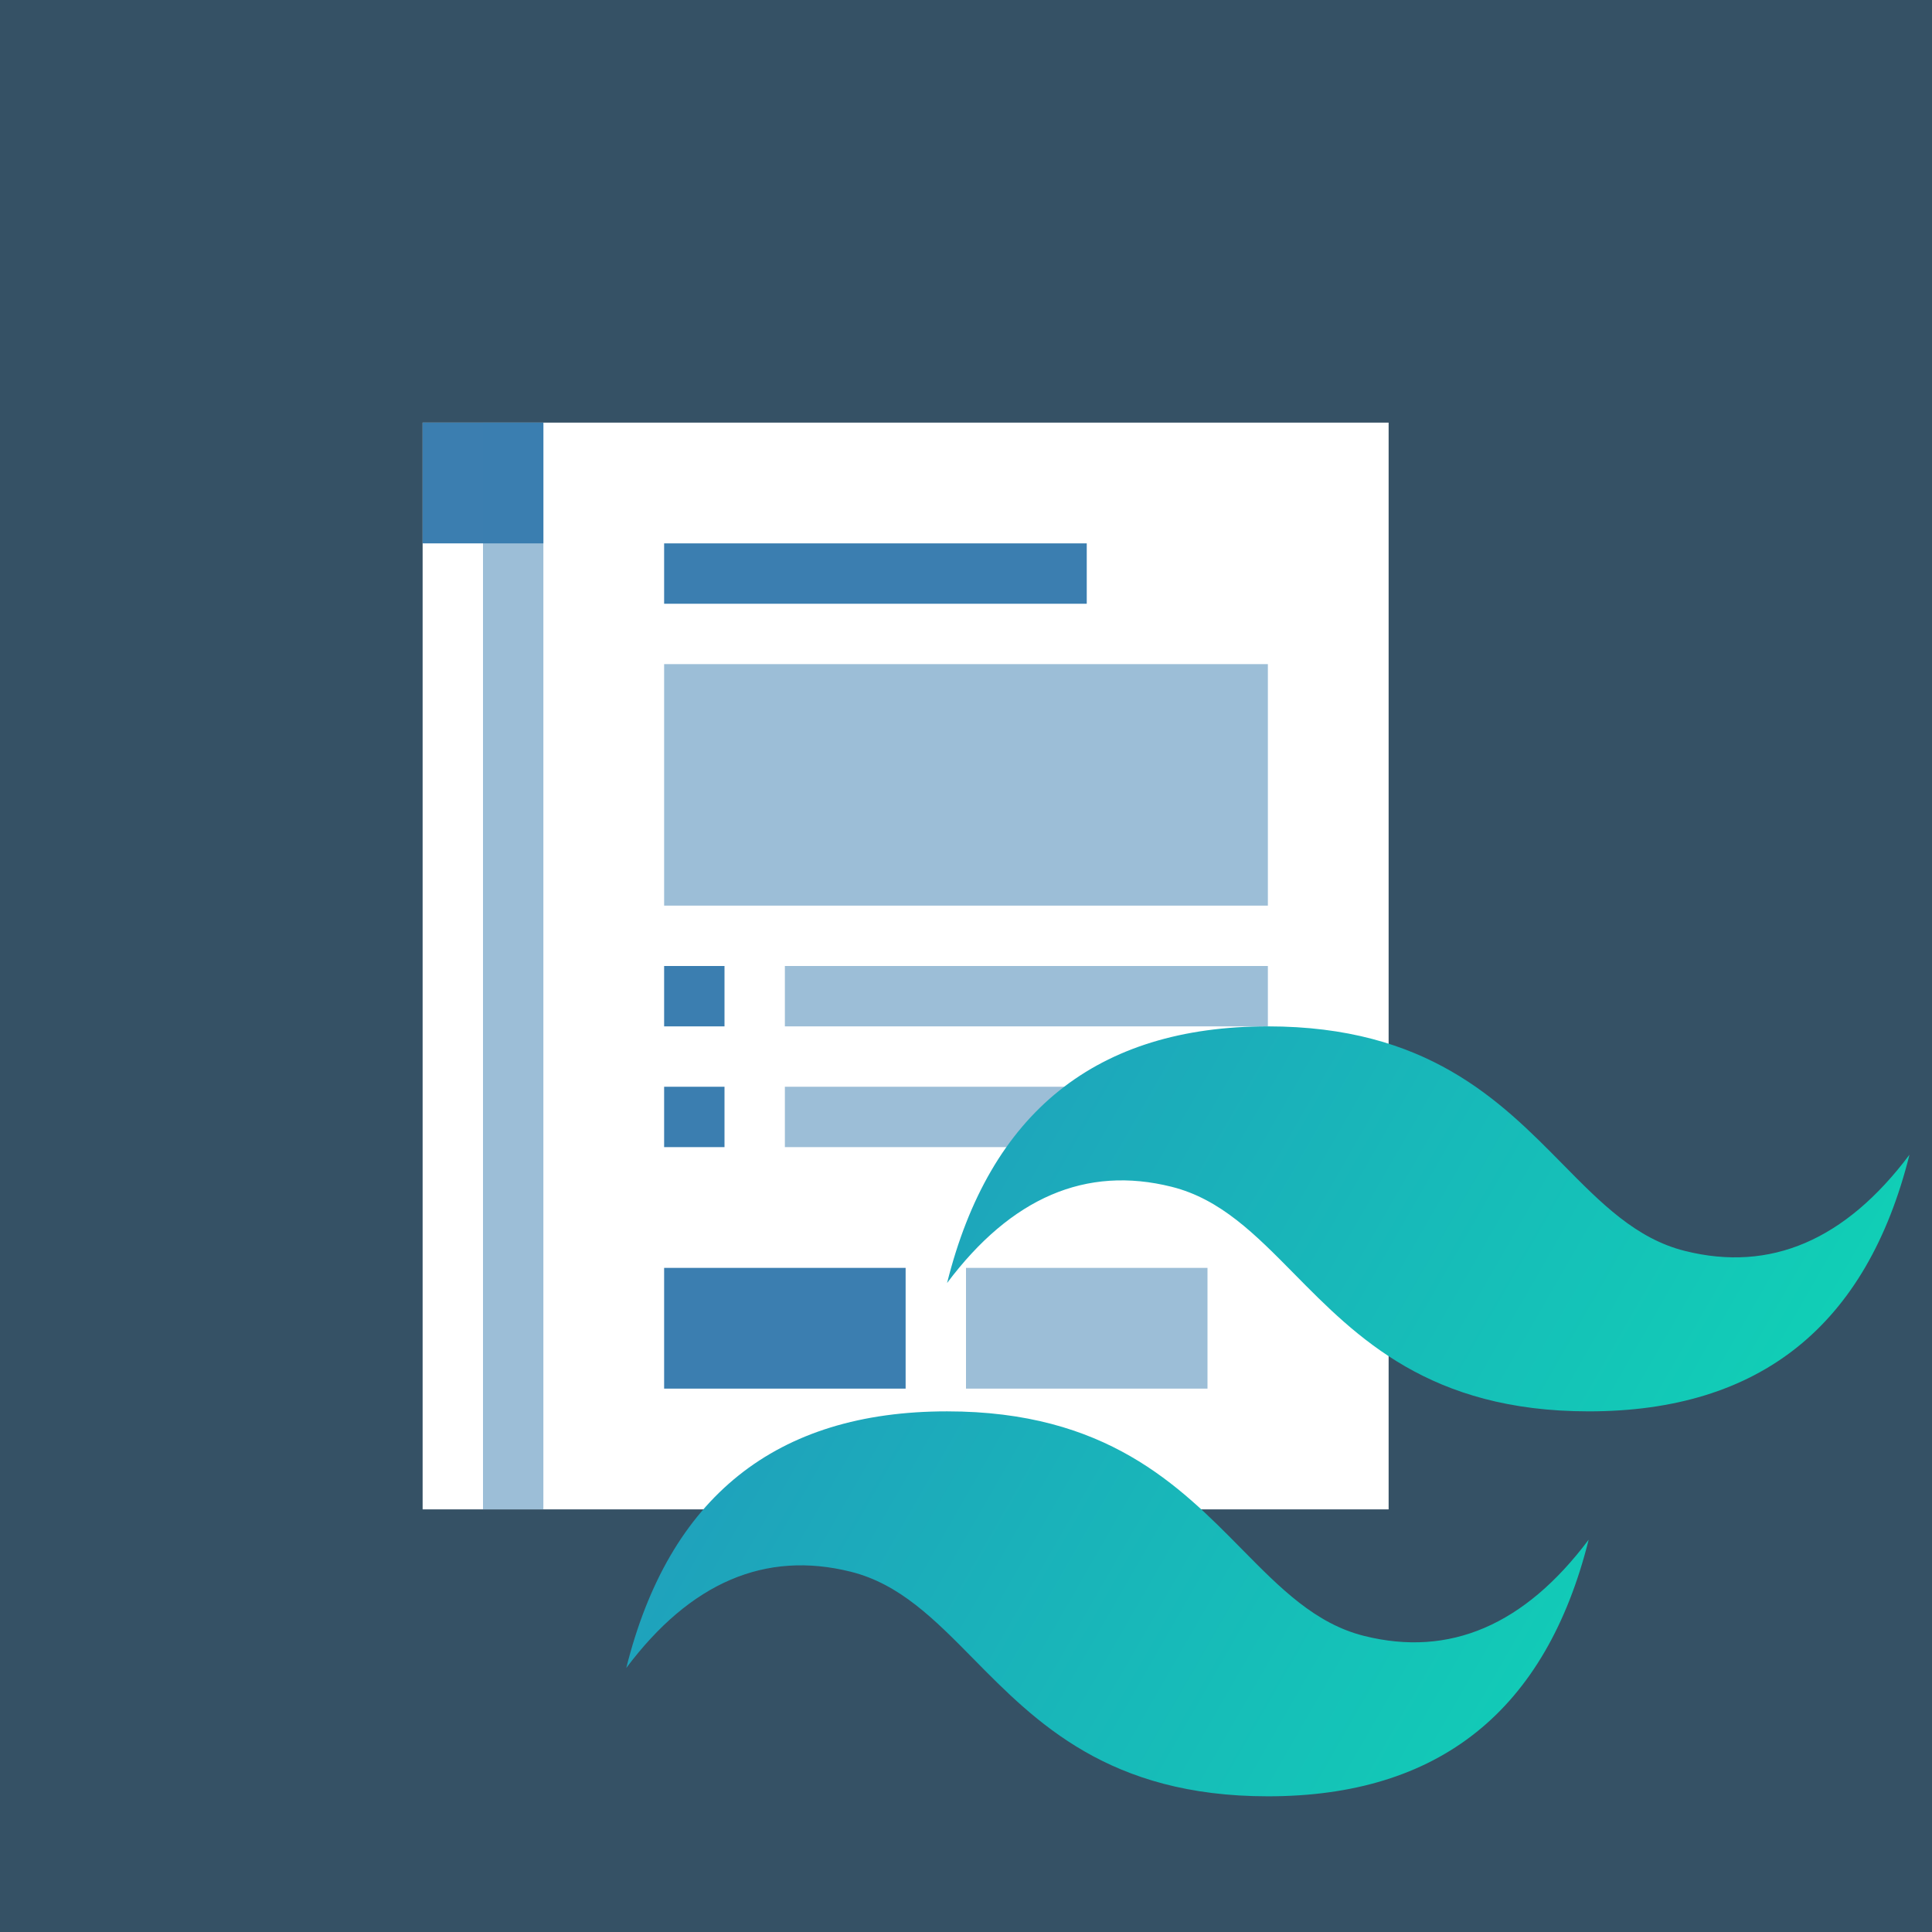 <svg xmlns="http://www.w3.org/2000/svg" viewBox="0 0 64 64"><rect x="0" y="0" width="64" height="64" fill="#333333" stroke="none"/><defs><linearGradient gradientUnits="userSpaceOnUse" x2="198.297" gradientTransform="matrix(.214 0 0 .129 20.746 34)" id="a" x1="-5.509" y1="63.455" y2="133.961"><stop offset="0" stop-color="#2298bd"/><stop offset="1" stop-color="#0ed7b5"/></linearGradient></defs><path d="M0 0h64v64H0z" opacity=".404" fill="#3b7eb0"/><path fill="#FFF" d="M14 14h32v36H14z"/><path fill="#3B7EB0" d="M22 42h8v4h-8z"/><path fill="#3B7EB0" d="M32 42h8v4h-8z" opacity=".5"/><path fill="#3B7EB0" d="M22 18h14v2H22zm0 14h2v2h-2zm0 4h2v2h-2z"/><path fill="#3B7EB0" d="M26 32h16v2H26zm0 4h16v2H26zm-4-14h20v8H22z" opacity=".5"/><path fill="#3B7EB0" d="M14 14h4v4h-4z"/><path d="M16 14h2v36h-2z" opacity=".5" fill="#3b7eb0"/><path d="M42 34c-5.668 0-9.21 2.834-10.627 8.502 2.125-2.834 4.605-3.897 7.439-3.188 1.617.404 2.772 1.577 4.052 2.875 2.084 2.115 4.495 4.564 9.763 4.564 5.668 0 9.21-2.834 10.627-8.502-2.125 2.834-4.605 3.897-7.439 3.188-1.617-.404-2.772-1.577-4.051-2.876C49.68 36.448 47.267 34 42 34zM31.373 46.753c-5.668 0-9.21 2.833-10.627 8.501 2.125-2.834 4.605-3.896 7.439-3.188 1.617.404 2.772 1.577 4.052 2.876 2.083 2.115 4.495 4.563 9.763 4.563 5.668 0 9.21-2.834 10.627-8.502-2.125 2.834-4.605 3.897-7.439 3.189-1.617-.405-2.772-1.578-4.052-2.876-2.084-2.115-4.495-4.563-9.763-4.563z" fill="url(#a)"/></svg>
